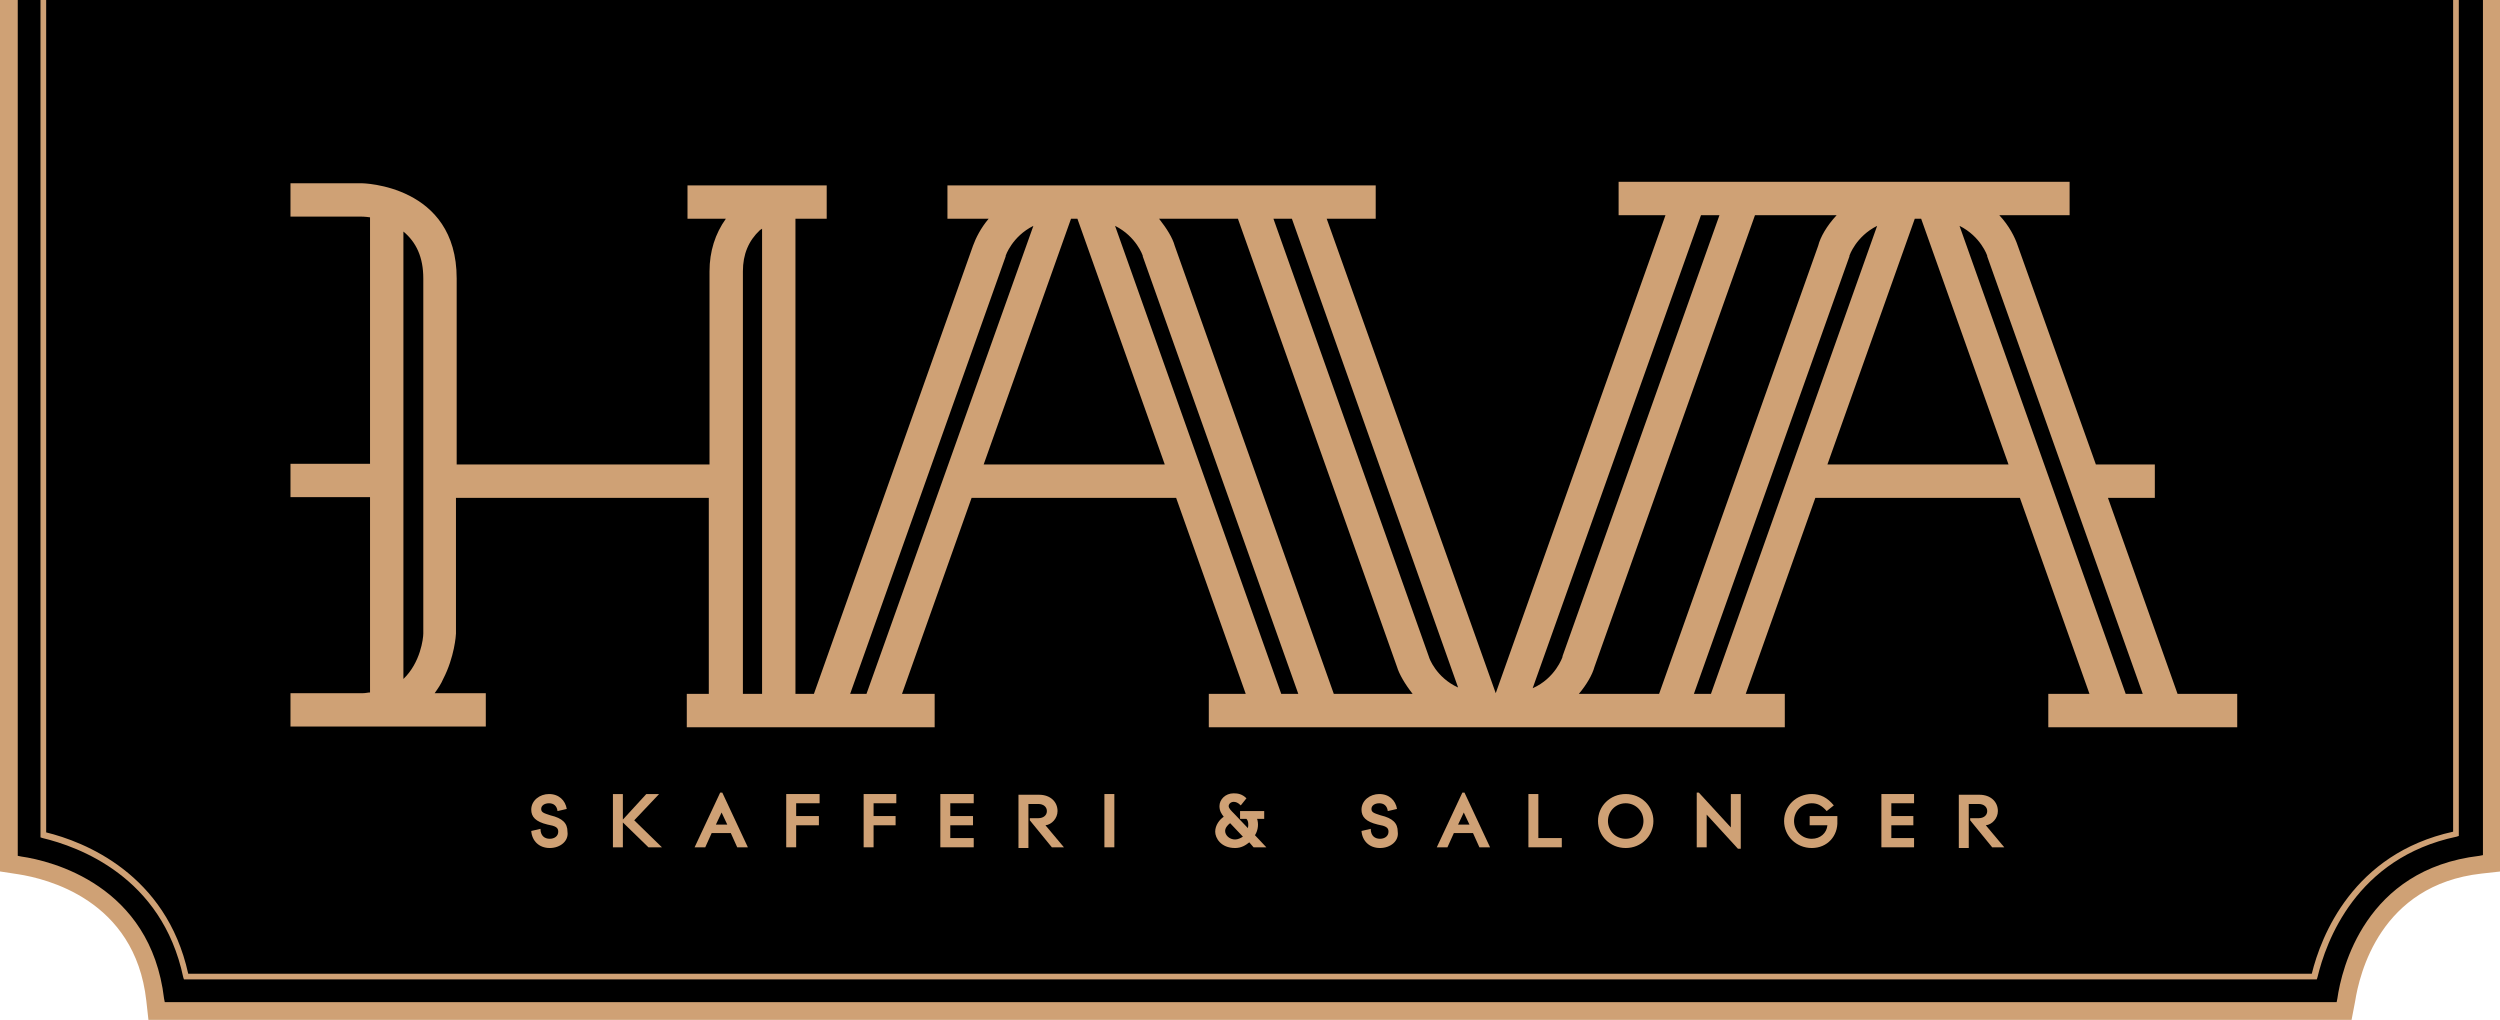 <?xml version="1.0" encoding="utf-8"?>
<!-- Generator: Adobe Illustrator 19.1.0, SVG Export Plug-In . SVG Version: 6.00 Build 0)  -->
<svg version="1.1" id="Lager_1" xmlns="http://www.w3.org/2000/svg" xmlns:xlink="http://www.w3.org/1999/xlink" x="0px" y="0px"
	 viewBox="0 0 352 143.6" style="enable-background:new 0 0 352 143.6;" xml:space="preserve">
<style type="text/css">
	.st0{fill:#CFA175;}
</style>
<path d="M1.3,0L1.3,0v120v1.6l1.6,0.2c4,0.6,17.3,3.7,19,18.9l0.2,1.6h1.6h304.8h1.6l0.2-1.6c0.6-4,3.7-17.3,18.9-19l1.6-0.2v-1.6V0
	l0,0H1.3z"/>
<path class="st0" d="M331.1,143.6H20.9l-0.3-2.7c-1.6-14.3-14.2-17.2-18-17.8L0,122.7V0h2.5v120.5l0.5,0.1c4.2,0.6,18.2,4,20.1,20
	l0.1,0.5h305.8l0.1-0.5c0.6-4.2,3.9-18.2,20-20.1l0.5-0.1V0h2.5v122.7l-2.7,0.3c-14.3,1.6-17.2,14.2-17.8,18L331.1,143.6z"/>
<path class="st0" d="M326.2,137.9H25.9l-0.1-0.3c-3-14.2-14.8-18.4-19.8-19.6l-0.3-0.1V0h0.8v117.2c5.3,1.3,16.9,5.8,20,19.9h299
	c1.3-5.3,5.8-16.9,19.9-20V0h0.8v117.7l-0.3,0.1c-14.2,3-18.4,14.8-19.6,19.8L326.2,137.9z"/>
<g>
	<path class="st0" d="M306.6,97.7l-9.8-27.6h6.6v-4.7h-8.3l-11-30.8c-0.4-1.2-1.2-2.8-2.6-4.3h9.9v-4.7h-63.5v4.7h6.6l-23.9,67.3
		l-23.8-66.8h6.9v-4.7h-60.3v4.7h5.8c-1.1,1.3-1.8,2.7-2.2,3.8l-22.4,63.1H112V30.8h4.4v-4.7H96.8v4.7h5.4c-1.5,2.1-2.3,4.6-2.3,7.4
		v27.2H64.3l0-26.2C64.3,26,51,25.8,50.9,25.8h-10v4.7h10c0,0,0.5,0,1.2,0.1v34.7H40.9v4.7h11.2v27.5c-0.3,0-0.6,0.1-1,0.1h-2.3
		h-7.9v4.7h7.9h2.3h17.3v-4.7h-7.2c0.5-0.7,0.9-1.3,1.2-2c1.6-3.1,1.8-6.2,1.8-6.4V70.1h35.6v27.6h-3.1v4.7h34.9v-4.7H127l9.8-27.6
		h28.8l9.8,27.6h-5.2v4.7h45.9h8.3h26.9v-4.7h-5.5l9.8-27.6h28.8l9.8,27.6h-5.8v4.7H315v-4.7H306.6z M56.8,32.6
		c1.8,1.5,2.8,3.6,2.8,6.6v50c0,0.7-0.4,4.1-2.8,6.4V32.6z M242.1,30.3L220,92.4l0,0.1c0,0-1,3-4.2,4.4l23.7-66.6H242.1z
		 M205.3,96.8c-3.1-1.4-4.1-4.2-4.1-4.3l-21.9-61.7h2.6L205.3,96.8z M198.9,97.7h-11.1l-22.4-63.1c-0.3-1.1-1.1-2.4-2.2-3.8h11.1
		l22.4,63.1C197,94.9,197.8,96.3,198.9,97.7 M104.6,38.2c0-2.4,0.8-4.3,2.4-5.8l0.3-0.2v65.5h-2.7V38.2z M119.7,97.7l21.9-61.6
		l0-0.1c0,0,0.9-2.7,3.9-4.2L122,97.7H119.7z M138.5,65.4l12.3-34.6h0.9L164,65.4H138.5z M157,31.8c3,1.5,3.9,4.2,3.9,4.2l0,0.1
		l21.9,61.6h-2.4L157,31.8z M222.3,97.7c1.1-1.3,1.9-2.7,2.2-3.8l22.6-63.6h11.5c-1.4,1.5-2.3,3.1-2.6,4.3l-22.4,63.1h-9H222.3z
		 M238.5,97.7l21.9-61.6l0-0.1c0,0,0.9-2.7,3.9-4.2l-23.4,65.9H238.5z M257.3,65.4l12.3-34.6h0.9l12.3,34.6H257.3z M275.9,31.8
		c3,1.5,3.9,4.2,3.9,4.2l0,0.1l21.9,61.6h-2.4L275.9,31.8z"/>
	<path class="st0" d="M77.4,119.4c-1.5,0-2.5-1-2.6-2.4l1.3-0.3c0,1,0.6,1.4,1.3,1.4c0.7,0,1.2-0.4,1.2-1c0-0.6-0.4-0.8-1.5-1
		c-1.7-0.4-2.3-1.1-2.3-2.1c0-1.3,1.2-2.2,2.5-2.2c1.4,0,2.3,0.9,2.5,2.1l-1.3,0.3c-0.1-0.8-0.6-1.1-1.2-1.1c-0.6,0-1.1,0.3-1.1,0.8
		c0,0.5,0.4,0.6,1.3,0.9c1.7,0.4,2.4,1.1,2.4,2.3C80.1,118.4,78.9,119.4,77.4,119.4"/>
	<polygon class="st0" points="91.3,119.3 87.7,115.8 87.7,119.3 86.3,119.3 86.3,111.8 87.7,111.8 87.7,115.4 91,111.8 92.8,111.8 
		89.3,115.5 93.2,119.3 	"/>
	<path class="st0" d="M103.8,119.3l-0.9-2h-2.7l-0.9,2h-1.5l3.6-7.7h0.3l3.6,7.7H103.8z M101.6,114.4l-0.8,1.7h1.6L101.6,114.4z"/>
	<polygon class="st0" points="112.1,113.1 112.1,114.9 115.3,114.9 115.3,116.2 112.1,116.2 112.1,119.3 110.7,119.3 110.7,111.8 
		115.4,111.8 115.4,113.1 	"/>
	<polygon class="st0" points="123,113.1 123,114.9 126.1,114.9 126.1,116.2 123,116.2 123,119.3 121.6,119.3 121.6,111.8 
		126.2,111.8 126.2,113.1 	"/>
	<polygon class="st0" points="132.4,119.3 132.4,111.8 137.1,111.8 137.1,113.1 133.8,113.1 133.8,114.9 137,114.9 137,116.2 
		133.8,116.2 133.8,118 137.1,118 137.1,119.3 	"/>
	<path class="st0" d="M148.1,119.3l-3.1-3.8v-0.3h1.2c0.7,0,1.2-0.4,1.2-1c0-0.6-0.5-1-1.2-1h-1.4v6.2h-1.4v-7.5h2.9
		c1.6,0,2.6,1,2.6,2.3c0,1-0.8,1.9-1.7,2l2.6,3.1H148.1z"/>
	<rect x="155.5" y="111.8" class="st0" width="1.4" height="7.5"/>
	<path class="st0" d="M176.5,119.3l-0.6-0.7c-0.5,0.4-1.1,0.8-2,0.8c-2,0-2.8-1.4-2.8-2.3c0-0.9,0.6-1.7,1.2-2.1
		c-0.3-0.4-0.6-0.8-0.6-1.5c0-0.9,0.8-1.8,2-1.8c0.6,0,1.2,0.1,1.8,0.7l-0.8,1c-0.4-0.4-0.7-0.5-1-0.5c-0.4,0-0.7,0.3-0.7,0.6
		c0,0.3,0.3,0.6,0.8,1.1l1.9,2c0.1-0.4,0.1-1-0.2-1.3h-0.9v-1.1h3.4v1.1H177c0.2,0.6,0.2,1.5-0.3,2.3l1.6,1.7H176.5z M173.2,115.9
		c-0.4,0.3-0.7,0.7-0.7,1.1c0,0.6,0.6,1.2,1.4,1.2c0.4,0,0.8-0.2,1.1-0.4L173.2,115.9z"/>
	<path class="st0" d="M194.3,119.4c-1.5,0-2.5-1-2.6-2.4l1.3-0.3c0,1,0.6,1.4,1.3,1.4c0.7,0,1.2-0.4,1.2-1c0-0.6-0.4-0.8-1.5-1
		c-1.7-0.4-2.3-1.1-2.3-2.1c0-1.3,1.2-2.2,2.5-2.2c1.4,0,2.3,0.9,2.5,2.1l-1.3,0.3c-0.1-0.8-0.6-1.1-1.2-1.1c-0.6,0-1.1,0.3-1.1,0.8
		c0,0.5,0.4,0.6,1.3,0.9c1.7,0.4,2.4,1.1,2.4,2.3C197,118.4,195.8,119.4,194.3,119.4"/>
	<path class="st0" d="M208.3,119.3l-0.9-2h-2.7l-0.9,2h-1.5l3.6-7.7h0.3l3.6,7.7H208.3z M206.1,114.4l-0.8,1.7h1.6L206.1,114.4z"/>
	<polygon class="st0" points="215.2,119.3 215.2,111.8 216.6,111.8 216.6,118 219.9,118 219.9,119.3 	"/>
	<path class="st0" d="M228.9,119.4c-2.2,0-3.9-1.7-3.9-3.8c0-2.1,1.7-3.8,3.9-3.8c2.2,0,3.9,1.7,3.9,3.8
		C232.8,117.7,231.1,119.4,228.9,119.4 M228.9,113.1c-1.4,0-2.5,1.1-2.5,2.5c0,1.4,1.1,2.5,2.5,2.5c1.4,0,2.5-1.1,2.5-2.5
		C231.4,114.2,230.3,113.1,228.9,113.1"/>
	<polygon class="st0" points="244.7,119.5 240.3,114.7 240.3,119.3 238.9,119.3 238.9,111.6 239.2,111.6 243.7,116.5 243.7,111.8 
		245.1,111.8 245.1,119.5 	"/>
	<path class="st0" d="M255.1,119.4c-2.2,0-3.9-1.7-3.9-3.8c0-2.1,1.7-3.8,3.9-3.8c1.2,0,2.2,0.5,3.1,1.6l-1,0.8
		c-0.7-0.8-1.3-1.1-2.1-1.1c-1.4,0-2.5,1.1-2.5,2.5s1.1,2.5,2.5,2.5c1.2,0,2.1-0.8,2.2-1.9h-2.5v-1.3h3.9v0.7
		C258.8,117.7,257.3,119.4,255.1,119.4"/>
	<polygon class="st0" points="264.9,119.3 264.9,111.8 269.5,111.8 269.5,113.1 266.3,113.1 266.3,114.9 269.4,114.9 269.4,116.2 
		266.3,116.2 266.3,118 269.5,118 269.5,119.3 	"/>
	<path class="st0" d="M280.5,119.3l-3.1-3.8v-0.3h1.2c0.7,0,1.2-0.4,1.2-1c0-0.6-0.5-1-1.2-1h-1.4v6.2h-1.4v-7.5h2.9
		c1.6,0,2.6,1,2.6,2.3c0,1-0.8,1.9-1.7,2l2.6,3.1H280.5z"/>
</g>
</svg>
